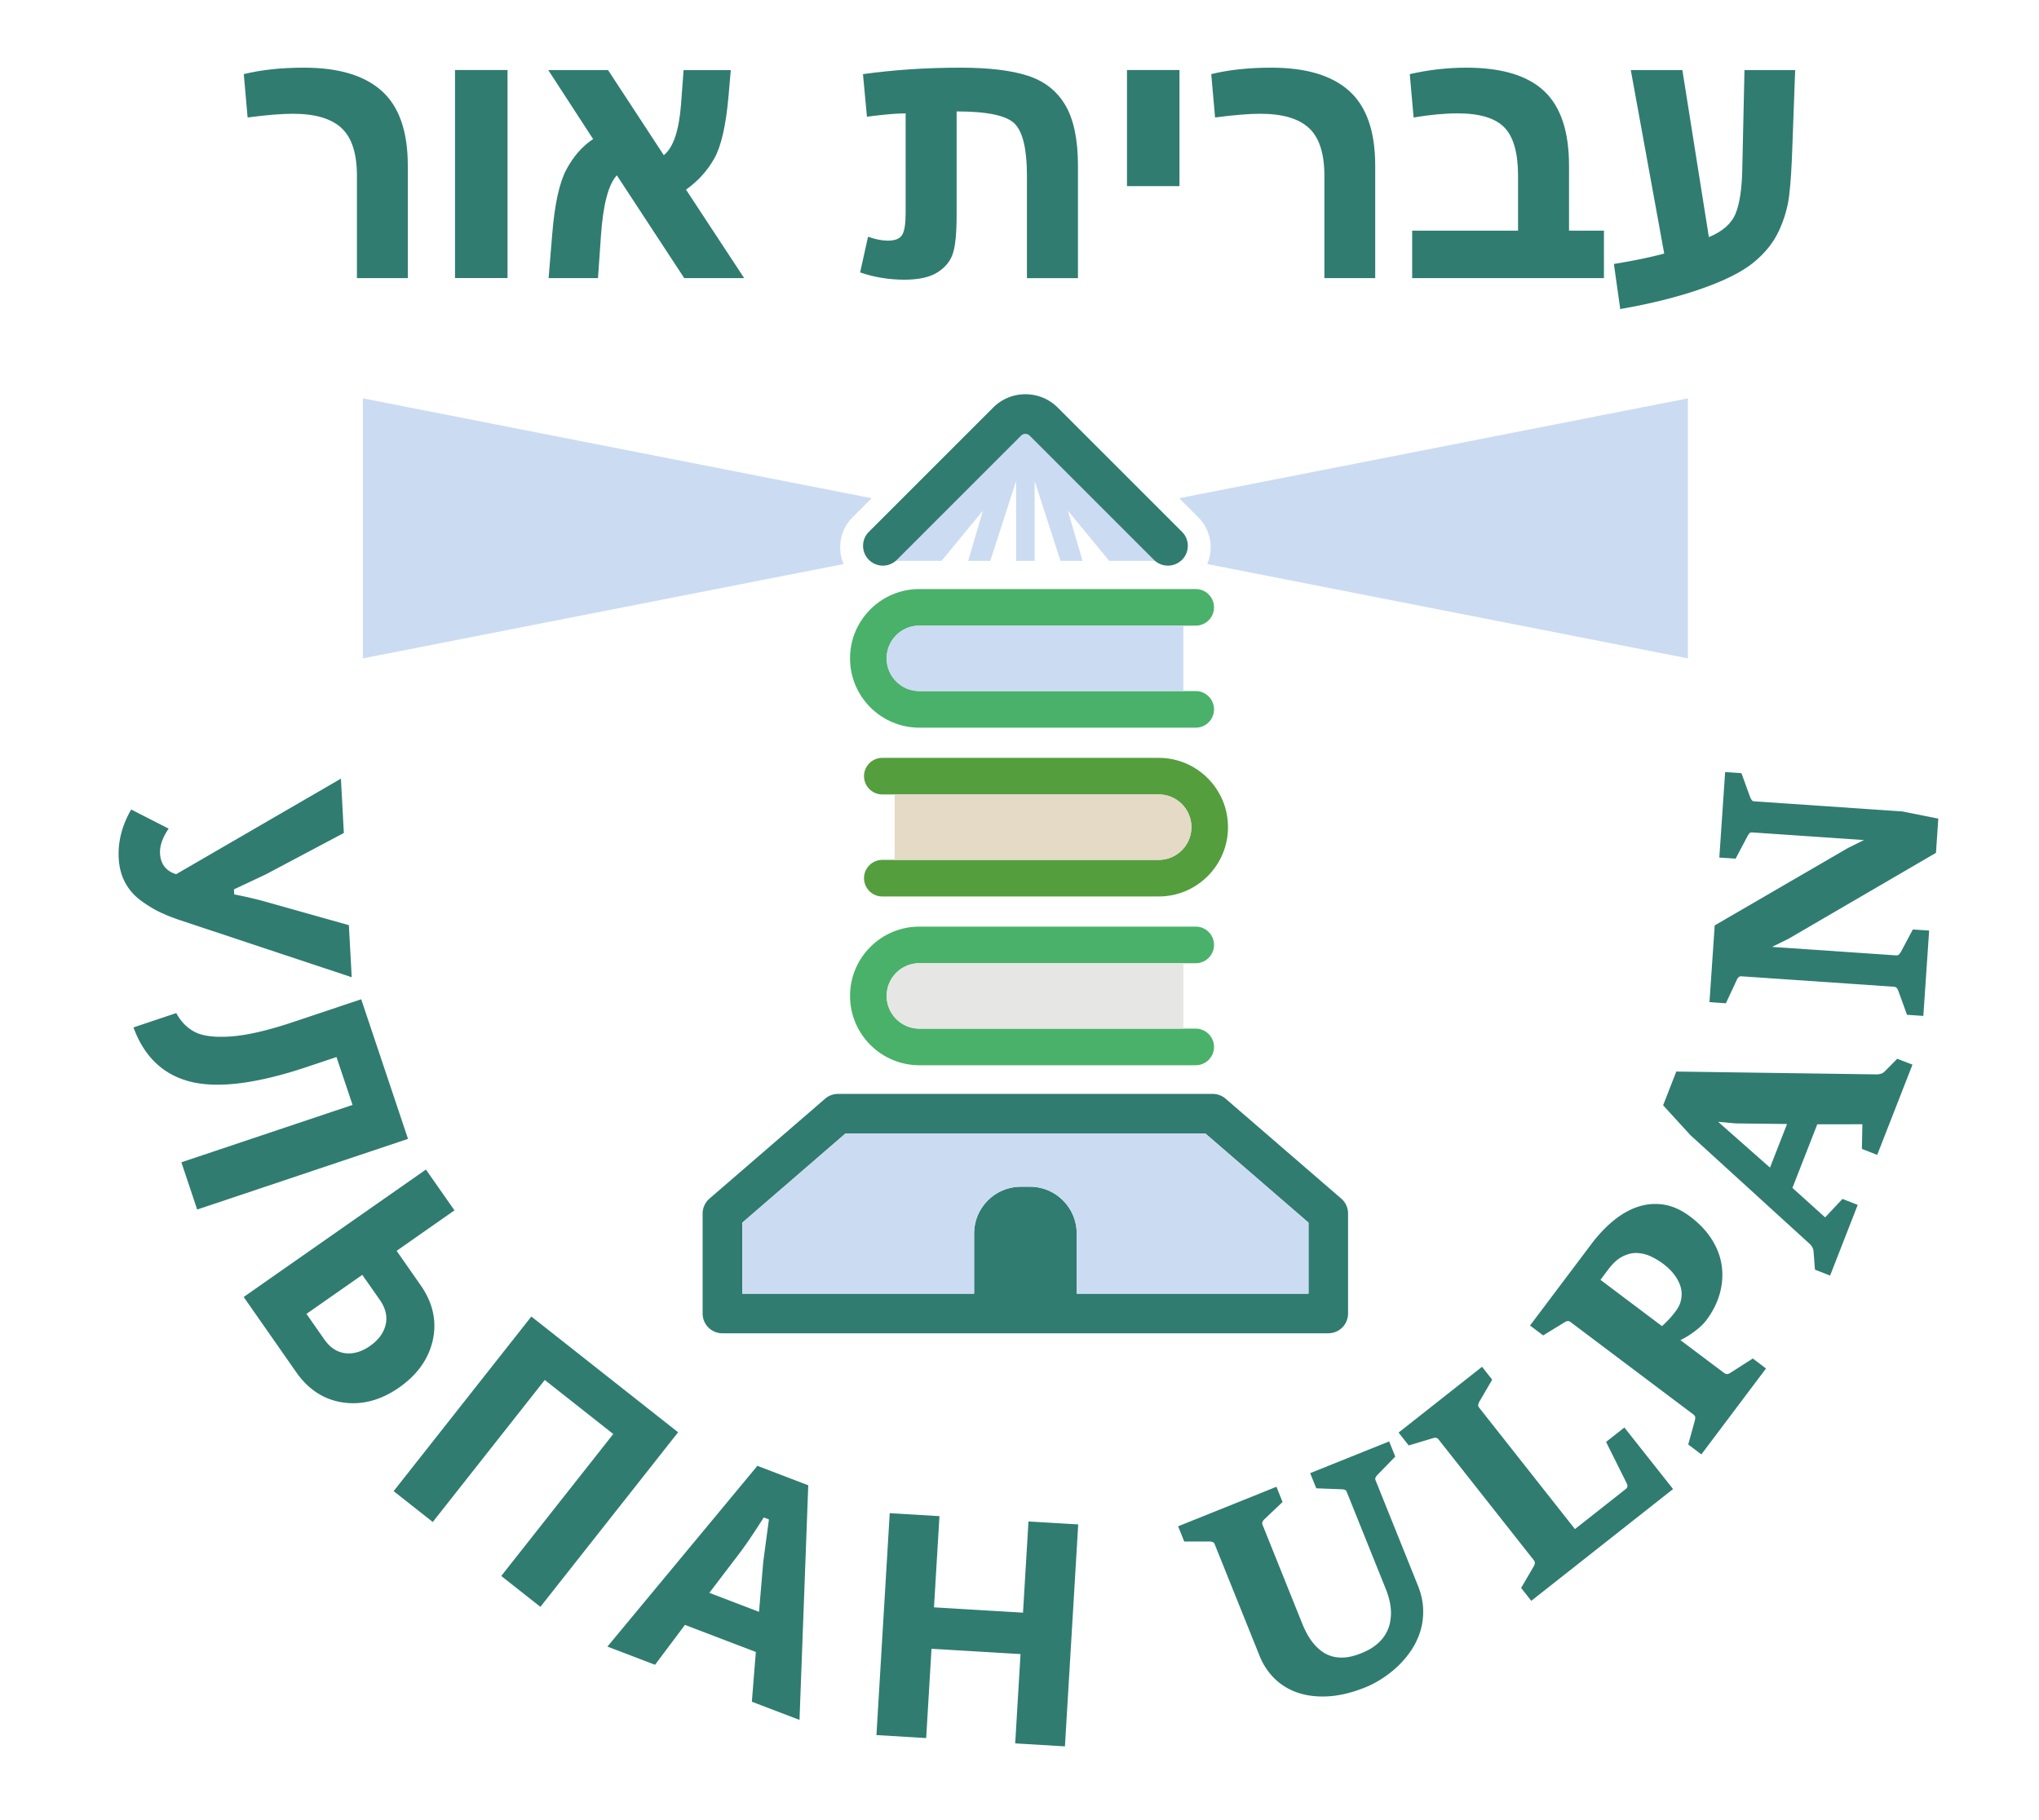 <svg version="1.1" id="Слой_1" xmlns="http://www.w3.org/2000/svg" x="0" y="0" viewBox="0 0 409.99 365.96" xml:space="preserve"><style>.st0{fill:#307c70}.st1{fill:#4ab16a}.st3{fill:#cbdbf2}</style><switch><g><path class="st0" d="M82 55.93H71.77V35.34c0-4.47-1.03-7.66-3.09-9.58-2.06-1.92-5.33-2.88-9.8-2.88-2.29 0-5.32.25-9.09.75l-.77-8.72c3.51-.87 7.55-1.3 12.12-1.3 6.94 0 12.15 1.56 15.63 4.69C80.26 21.43 82 26.44 82 33.33v22.6zm20.05-41.85v41.84H91.49V14.08h10.56zm35.89 24.06l11.69 17.79h-12.05l-13.55-20.67c-1.7 1.82-2.78 5.93-3.21 12.35l-.58 8.32h-9.93l.73-8.87c.49-6.02 1.44-10.35 2.85-12.98 1.41-2.63 3.2-4.67 5.37-6.11l-9.02-13.88h12.02l11.21 17.12c1.9-1.5 3.06-4.92 3.47-10.25l.51-6.86h9.49l-.44 5.09c-.51 5.92-1.46 10.13-2.85 12.64-1.4 2.49-3.3 4.6-5.71 6.31zm36.6 9.47c1.48.53 2.81.79 3.98.79 1.46 0 2.42-.39 2.89-1.16.46-.78.69-2.24.69-4.4V22.8c-1.7 0-4.3.22-7.78.67l-.8-8.56c6.28-.87 12.81-1.3 19.57-1.3 5.72 0 10.25.54 13.58 1.62s5.85 3.05 7.54 5.92c1.69 2.87 2.54 6.93 2.54 12.19v22.6h-10.26v-20.6c0-5.31-.82-8.79-2.45-10.45-1.63-1.66-5.53-2.48-11.69-2.48v20.94c0 3.55-.25 6.09-.75 7.63s-1.53 2.8-3.09 3.79c-1.56.99-3.77 1.48-6.65 1.48-3.12 0-6.09-.49-8.91-1.46l1.59-7.18zm62.62-33.53v23.35h-10.55V14.08h10.55zm39.37 41.85H266.3V35.34c0-4.47-1.03-7.66-3.09-9.58-2.06-1.92-5.33-2.88-9.8-2.88-2.29 0-5.32.25-9.09.75l-.77-8.72c3.51-.87 7.55-1.3 12.12-1.3 6.94 0 12.15 1.56 15.63 4.69 3.48 3.13 5.22 8.14 5.22 15.03v22.6zm38.97-9.54h7.01v9.54h-38.56v-9.54h21.29V35.34c0-4.57-.91-7.81-2.74-9.7-1.83-1.89-4.97-2.84-9.42-2.84-2.63 0-5.58.28-8.84.83l-.77-8.72c3.8-.87 7.6-1.3 11.39-1.3 7.08 0 12.29 1.57 15.63 4.71s5 8.14 5 15.01v13.06zm28.11 1.3c2.75-1.13 4.54-2.71 5.37-4.73.83-2.02 1.28-5.05 1.35-9.07l.44-19.8h10.19l-.55 15.03c-.15 4.57-.37 8.04-.68 10.39-.3 2.35-1 4.69-2.08 7-1.08 2.31-2.76 4.4-5.04 6.27-2.28 1.87-5.75 3.62-10.41 5.26-4.66 1.64-10.13 3.02-16.41 4.12l-1.28-9.07c3.89-.63 7.27-1.33 10.12-2.09l-6.72-36.91h10.37l5.33 33.6z"/><path class="st1" d="M240.43 214.24h-55.57c-7.69 0-13.94-6.25-13.94-13.94 0-7.69 6.25-13.94 13.94-13.94h55.57c2.03 0 3.68 1.65 3.68 3.68 0 2.03-1.65 3.68-3.68 3.68h-55.57c-3.63 0-6.58 2.95-6.58 6.58s2.95 6.58 6.58 6.58h55.57c2.03 0 3.68 1.65 3.68 3.68 0 2.04-1.65 3.68-3.68 3.68z"/><path d="M232.98 180.3h-55.57c-2.03 0-3.68-1.65-3.68-3.68s1.65-3.68 3.68-3.68h55.57c3.63 0 6.58-2.95 6.58-6.58s-2.95-6.58-6.58-6.58h-55.57c-2.03 0-3.68-1.65-3.68-3.68 0-2.03 1.65-3.68 3.68-3.68h55.57c7.69 0 13.94 6.25 13.94 13.94s-6.25 13.94-13.94 13.94z" fill="#549e3e"/><path class="st1" d="M240.43 146.35h-55.57c-7.69 0-13.94-6.25-13.94-13.94s6.25-13.94 13.94-13.94h55.57c2.03 0 3.68 1.65 3.68 3.68s-1.65 3.68-3.68 3.68h-55.57c-3.63 0-6.58 2.95-6.58 6.58s2.95 6.58 6.58 6.58h55.57c2.03 0 3.68 1.65 3.68 3.68 0 2.03-1.65 3.68-3.68 3.68z"/><path class="st3" d="M339.39 80.12v52.29l-96.65-18.97a8.574 8.574 0 00-1.82-9.43l-3.81-3.81 102.28-20.08zm-170.45 29.96c0 1.18.23 2.32.69 3.36l-96.66 18.97V80.12l102.3 20.08-3.81 3.81c-1.64 1.62-2.52 3.78-2.52 6.07z"/><path class="st0" d="M23.87 172.63c.1 1.82.54 3.47 1.3 4.88.76 1.41 1.81 2.62 3.12 3.58 1.34.99 2.64 1.78 3.86 2.36 1.23.59 2.68 1.16 4.3 1.7l34.27 11.39-.57-10.47-16.44-4.63a76.76 76.76 0 00-6.14-1.46l-.47-.09-.06-1.02 6.4-3.01 15.7-8.33-.59-10.93-33.13 19.22-.26-.09c-1.84-.63-2.88-2.04-2.98-4.08-.08-1.52.5-3.2 1.73-5l-7.53-3.84c-1.84 3.17-2.69 6.46-2.51 9.82zm58.17 56.42l-9.41-28.08-13.73 4.6c-5.02 1.68-9.22 2.65-12.48 2.88-3.37.23-5.8-.09-7.42-.99-1.47-.81-2.66-2.06-3.56-3.71l-8.6 2.88c2.08 5.73 5.8 9.37 11.09 10.82 5.55 1.53 13.58.56 23.85-2.89l5.88-1.97 3.23 9.63-34.42 11.54 3.18 9.5 42.39-14.21zM69 282.07c3.83.55 7.62-.47 11.26-3.02 3.68-2.57 5.96-5.8 6.78-9.6.81-3.78-.01-7.46-2.45-10.95l-4.84-6.93 11.63-8.14-5.74-8.21L49 260.85 59.58 276c2.44 3.48 5.61 5.53 9.42 6.07zm3.85-25.67l3.52 5.03c1.18 1.69 1.57 3.39 1.16 5.05-.41 1.63-1.45 3.04-3.12 4.21-1.44 1.01-2.88 1.51-4.29 1.51-.22 0-.44-.01-.67-.04-1.65-.19-3.06-1.11-4.2-2.72l-3.63-5.19 11.23-7.85zm33.99 8.38L79.15 299.9l7.87 6.2 22.52-28.56 13.77 10.87-22.52 28.55 7.87 6.21 27.69-35.11zm45.45 30.03l-30.15 36.35 9.57 3.66 6.02-8.02 14.25 5.44-.8 10.01 9.58 3.66 1.76-47.19-10.23-3.91zm1.18 19.32l-.85 10.04-9.99-3.82 6.14-8.06c1.19-1.58 2.72-3.83 4.53-6.68l.27-.42 1.04.4-1.14 8.54zM206.8 306l-1.1 18.34-17.9-1.07 1.1-18.34-10-.6-2.67 44.63 10 .6 1.07-17.96 17.9 1.07-1.07 17.96 10 .6 2.67-44.64zm78.3 12.88l-8.49-21.12c-.14-.35-.06-.51-.04-.57.1-.21.25-.41.44-.6l3.54-3.64-1.23-3.05-15.88 6.38 1.23 3.05 5.06.19c.25 0 .5.04.72.13.06.02.22.08.36.44l7.87 19.57c.28.71.52 1.46.71 2.24.18.77.28 1.57.3 2.36.01.79-.08 1.59-.26 2.37a7.31 7.31 0 01-.97 2.25c-.45.72-1.07 1.39-1.84 2-.77.61-1.75 1.16-2.9 1.62-1.17.47-2.25.75-3.21.84-.94.08-1.82.01-2.6-.2-.78-.22-1.48-.55-2.08-.99-.62-.44-1.18-.97-1.67-1.56-.5-.6-.94-1.25-1.31-1.93-.38-.69-.71-1.39-.99-2.08l-7.98-19.87c-.1-.24-.11-.44-.03-.61.1-.23.24-.42.41-.57l3.63-3.45-1.23-3.06-19.77 7.95 1.23 3.06h4.99c.25-.02.5.02.74.11.17.07.31.21.4.45l9.03 22.46c.7 1.74 1.71 3.28 3.01 4.55 1.3 1.28 2.89 2.24 4.71 2.85 1.48.5 3.14.75 4.94.75.4 0 .81-.01 1.22-.04 2.26-.14 4.75-.74 7.4-1.81 1.05-.42 2.14-.99 3.25-1.7 1.11-.71 2.19-1.54 3.19-2.48s1.91-2.01 2.71-3.18c.8-1.18 1.42-2.47 1.86-3.84.43-1.37.63-2.85.59-4.4-.03-1.57-.39-3.21-1.06-4.87zm41.52-31.78l-3.68 2.9 4.11 8.24c.08.15.13.28.16.4.03.1.03.2.02.29-.01.1-.05.19-.09.28-.05.08-.1.15-.15.19l-10.31 8.13-19.26-24.42c-.24-.3-.2-.49-.19-.55.04-.25.13-.48.27-.72l2.54-4.36-2.04-2.59-16.78 13.23 2.04 2.59 4.85-1.46c.22-.08.44-.1.66-.07.18.02.34.14.51.35l19.07 24.18c.19.24.28.46.27.65-.02.23-.09.44-.22.65l-2.54 4.36 2.04 2.59 28.51-22.48-9.79-12.38zm25.83-13.88l-4.47 2.86c-.2.14-.42.23-.67.27-.19.03-.41-.05-.65-.23l-8.78-6.6c.29-.13.59-.29.89-.46.57-.32 1.13-.68 1.67-1.07.55-.39 1.05-.8 1.51-1.22.47-.43.85-.85 1.15-1.25 1.27-1.68 2.17-3.47 2.69-5.31.52-1.85.66-3.72.42-5.54-.24-1.83-.9-3.62-1.96-5.32-1.05-1.69-2.52-3.26-4.38-4.66-1.78-1.34-3.58-2.15-5.37-2.42-1.78-.27-3.55-.11-5.25.47-1.68.57-3.32 1.52-4.88 2.81-1.54 1.27-3 2.82-4.34 4.59l-12.38 16.45 2.64 1.99 4.3-2.64c.22-.14.44-.22.66-.25.16-.02.35.05.56.21l24.61 18.52c.25.19.4.37.43.52.04.2.02.44-.05.72l-1.34 4.86 2.64 1.99 13-17.28-2.65-2.01zm-15.52-9.5c-.22.3-.46.6-.72.91-.25.31-.52.6-.8.89-.28.29-.55.56-.81.81-.15.14-.29.27-.42.38l-12.37-9.31 1.61-2.14c.87-1.16 1.79-2 2.73-2.5.93-.49 1.87-.75 2.79-.76.91.02 1.87.19 2.79.6.95.42 1.88.96 2.75 1.62.32.24.67.54 1.06.9.38.36.76.78 1.13 1.26.36.47.68 1 .94 1.58.26.56.43 1.15.5 1.76.07.6.02 1.25-.15 1.93-.16.69-.51 1.38-1.03 2.07zm44.56-50.78l-2.57 2.59c-.17.18-.39.31-.67.41-.31.1-.64.14-.96.14l-40.23-.57-2.65 6.79 5.51 6.02 23.93 21.82c.52.48.79 1.03.82 1.67l.27 3.54 3.05 1.19 5.55-14.21-3.07-1.2-3.48 3.71-6.58-5.93 5-12.79 9.07-.01-.1 4.96 3.08 1.2 7.09-18.15-3.06-1.18zm-22.16 13.12l-3.43 8.77-10.43-9.21 3.52.32 10.34.12zm23.21-62.86l-29.76-2.03c-.38-.03-.48-.17-.52-.22a3.22 3.22 0 01-.36-.65l-1.74-4.8-3.28-.22-1.17 17.19 3.28.22 2.37-4.49c.16-.29.32-.52.47-.67.11-.11.35-.12.52-.11l22.45 1.53-3.22 1.6-26.8 15.57-1.05 15.43 3.3.23 2.21-4.74c.09-.21.22-.39.39-.54.14-.11.33-.16.6-.14l30.52 2.09c.28.02.48.09.59.21.15.17.28.39.37.64l1.74 4.8 3.28.22 1.17-17.16-3.28-.22-2.37 4.45c-.13.24-.29.44-.47.62-.14.13-.4.15-.61.13l-24.87-1.7 3.28-1.61 29.48-17.18.21-.12.47-6.89-7.2-1.44z"/><path class="st3" d="M223.04 112.8l-8.33-10.11 2.97 10.11h-4.44l-5.2-16.07v16.07h-3.73V96.73l-5.19 16.07h-4.44l2.96-10.11-8.32 10.11H180l26.18-26.17 26.19 26.17zm-38.18 26.19h53.09v-13.17h-53.09c-3.64 0-6.58 2.95-6.58 6.58a6.58 6.58 0 006.58 6.59z"/><path d="M184.86 206.89h53.09v-13.17h-53.09c-3.64 0-6.58 2.95-6.58 6.58 0 3.64 2.95 6.59 6.58 6.59z" fill="#e6e6e4"/><path d="M232.98 159.77H179.9v13.17h53.09c3.64 0 6.58-2.95 6.58-6.58a6.59 6.59 0 00-6.59-6.59z" fill="#e5dac6"/><path class="st0" d="M234.84 113.76c-1.02 0-2.04-.39-2.82-1.17l-24.97-24.97c-.3-.3-.64-.36-.87-.36-.23 0-.57.06-.87.36l-24.97 24.97a3.971 3.971 0 01-5.63 0 3.971 3.971 0 010-5.63l24.97-24.97a9.145 9.145 0 016.51-2.7c2.46 0 4.77.96 6.51 2.7l24.97 24.97a3.971 3.971 0 010 5.63c-.79.78-1.81 1.17-2.83 1.17zm34.86 127.31l-23.25-20.09c-.72-.63-1.64-.97-2.6-.97H168.5c-.96 0-1.88.34-2.6.97l-23.25 20.09c-.87.76-1.37 1.85-1.37 3.02v20.08c0 2.21 1.78 3.98 3.98 3.98h121.82c2.21 0 3.98-1.78 3.98-3.98v-20.08c.02-1.17-.49-2.26-1.36-3.02zm-6.59 19.11H216.5v-12.09c0-5.2-4.22-9.42-9.42-9.42h-1.79c-5.2 0-9.42 4.22-9.42 9.42v12.09h-46.61V245.9l20.73-17.92h72.39l20.73 17.92v14.28z"/><path class="st3" d="M263.11 245.9v14.28H216.5v-12.09c0-5.2-4.22-9.42-9.42-9.42h-1.79c-5.2 0-9.42 4.22-9.42 9.42v12.09h-46.61V245.9l20.73-17.92h72.39l20.73 17.92z"/></g></switch></svg>